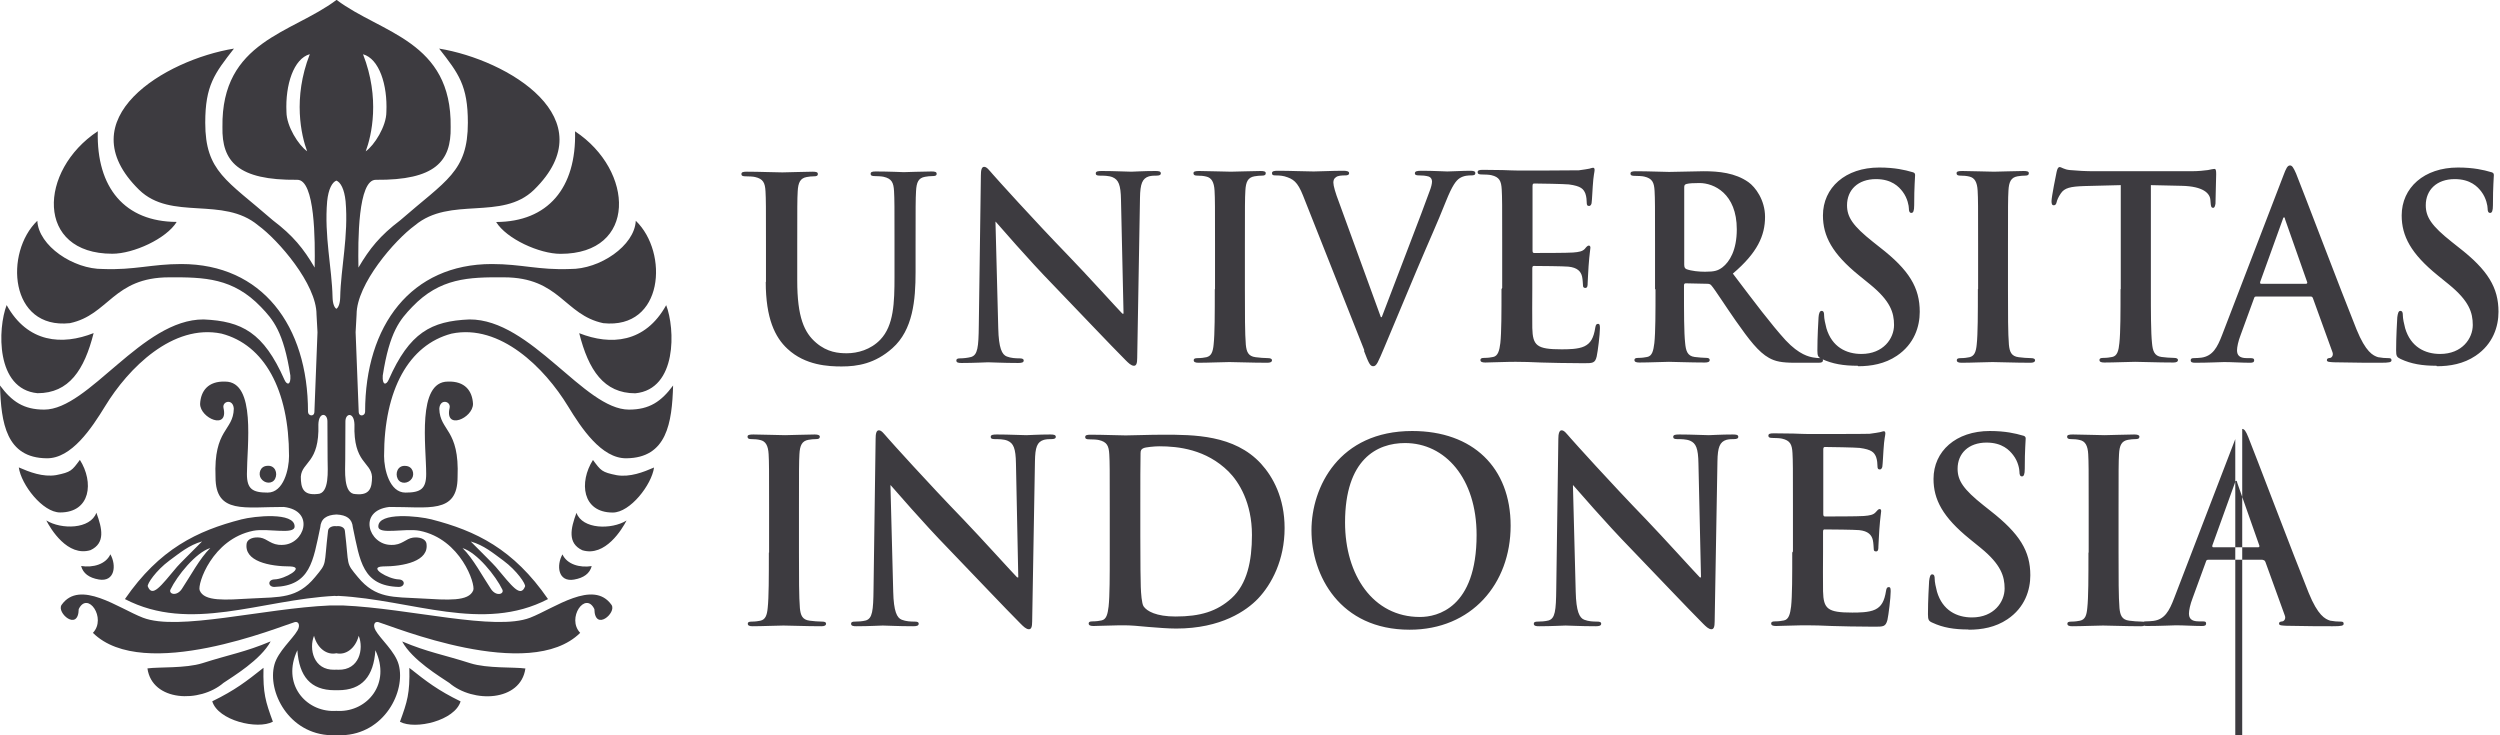 <svg width="408" height="120" viewBox="0 0 408 120" fill="none" xmlns="http://www.w3.org/2000/svg">
<path fill-rule="evenodd" clip-rule="evenodd" d="M54.897 116.015C55.027 116.029 55.143 116.029 55.273 116.029C59.946 116.116 63.839 111.587 61.263 106.118C60.974 110.357 59.122 112.644 55.172 112.644C55.085 112.644 54.983 112.644 54.897 112.644C54.81 112.644 54.709 112.644 54.622 112.644C50.672 112.644 48.819 110.357 48.53 106.118C45.94 111.587 49.847 116.116 54.52 116.029C54.651 116.029 54.781 116.015 54.897 116.015ZM54.897 109.287C54.998 109.301 55.099 109.301 55.2 109.301C58.659 109.388 59.397 105.886 58.543 103.759C57.993 105.872 56.387 106.957 54.897 106.61C53.406 106.943 51.8 105.872 51.25 103.759C50.397 105.872 51.135 109.388 54.593 109.301C54.694 109.301 54.795 109.301 54.897 109.287ZM54.897 98.811C55.273 98.796 55.635 98.796 55.982 98.811C66.892 99.288 80.782 103.036 86.526 100.808C90.462 99.274 96.829 94.513 99.795 98.71C100.692 99.983 97.075 103.137 97.002 99.404C95.541 96.395 92.415 100.895 94.687 103.282C86.411 111.472 63.911 102.139 61.755 101.531C61.133 101.358 60.8 102.009 61.292 102.877C62.073 104.28 64.49 106.321 65.069 108.476C66.24 112.817 62.753 119.791 55.779 119.994C55.49 120.008 55.2 119.994 54.925 119.98C54.651 119.994 54.361 119.994 54.072 119.994C47.098 119.806 43.596 112.832 44.782 108.476C45.361 106.321 47.778 104.266 48.559 102.877C49.051 102.009 48.704 101.358 48.096 101.531C45.94 102.139 23.44 111.472 15.164 103.282C17.436 100.895 14.31 96.395 12.849 99.404C12.776 103.137 9.159 99.983 10.056 98.71C13.022 94.513 19.374 99.288 23.325 100.808C29.054 103.036 42.959 99.288 53.855 98.811C54.188 98.796 54.549 98.796 54.94 98.811H54.897ZM54.897 85.875C54.289 85.789 53.58 86.049 53.536 86.642C52.828 92.575 53.464 91.707 51.41 94.195C48.501 97.726 45.651 97.422 41.078 97.668C36.752 97.914 33.308 98.203 32.585 96.337C32.194 95.353 34.611 87.988 41.31 86.628C43.683 86.15 48.081 87.337 48.081 85.919C48.081 83.517 41.483 84.226 39.414 84.761C32.151 86.628 26.03 89.594 20.387 97.769C31.066 103.325 42.54 97.87 54.622 97.248C54.723 97.263 54.81 97.263 54.911 97.277C55.012 97.263 55.099 97.263 55.2 97.248C67.282 97.87 78.757 103.325 89.435 97.769C83.792 89.579 77.657 86.628 70.408 84.761C68.339 84.226 61.741 83.517 61.741 85.919C61.741 87.337 66.139 86.15 68.512 86.628C75.212 87.988 77.628 95.353 77.237 96.337C76.499 98.203 73.07 97.914 68.744 97.668C64.171 97.407 61.321 97.726 58.413 94.195C56.358 91.707 56.995 92.575 56.286 86.642C56.242 86.049 55.548 85.789 54.925 85.875H54.897ZM54.897 50.397C54.578 50.209 54.303 49.586 54.274 48.544C54.173 43.683 52.9 38.517 53.392 32.845C53.594 30.849 54.217 29.734 54.897 29.474C55.577 29.734 56.199 30.849 56.401 32.845C56.893 38.503 55.62 43.683 55.519 48.544C55.49 49.572 55.215 50.209 54.897 50.397ZM54.897 0C47.633 5.469 36.101 6.656 36.303 20.735C36.188 26.32 38.778 29.445 48.516 29.344C51.424 29.315 51.438 39.299 51.352 43.668C49.529 40.557 47.821 38.445 44.536 35.956C37.041 29.416 33.496 28.027 33.496 20.026C33.496 13.948 35.001 12.009 38.184 7.929C26.971 9.752 10.852 19.36 22.702 30.979C27.955 36.087 36.376 31.963 42.135 36.781C45.419 39.168 51.655 46.36 51.655 51.308L51.815 54.217L51.308 67.282C51.25 68.049 50.281 67.89 50.266 67.21C50.266 53.102 42.742 43.09 29.59 43.09C24.728 43.09 21.936 44.102 16.813 43.9C11.981 43.958 6.28 40.109 6.092 36.029C0.709 41.194 1.519 53.782 11.402 52.741C17.768 51.395 18.463 45.26 27.622 45.26C33.381 45.231 38.04 45.361 42.583 50.093C44.566 52.162 46.273 54.13 47.387 61.292C47.488 62.927 46.808 62.869 46.418 61.972C43.017 54.274 39.487 52.408 33.236 52.133C23.18 52.075 14.513 66.848 7.206 66.848C3.863 66.848 1.939 65.531 0 62.913C0.174 69.033 1.013 74.734 7.625 74.792C11.677 74.85 14.961 69.872 17.161 66.284C20.952 60.062 28.215 52.798 36.159 54.448C43.133 56.271 47.17 63.607 47.17 74.43C47.17 76.586 46.287 80.391 43.683 80.391C41.194 80.391 40.297 79.798 40.297 77.353C40.297 72.868 41.845 62.276 36.752 62.276C33.974 62.175 32.758 63.795 32.657 65.922C32.672 68.266 37.316 70.249 36.477 66.588C36.217 65.459 38.054 64.996 38.156 66.704C38.069 70.379 34.842 69.945 35.175 77.874C35.175 83.965 40.008 82.707 46.331 82.736C51.511 83.358 49.673 88.914 46.041 88.928C44.247 89.001 43.654 87.915 42.467 87.742C41.469 87.597 40.485 87.887 40.268 88.61C39.718 91.62 44.016 92.444 47.416 92.444C49.847 92.575 46.475 94.513 44.812 94.557C43.654 94.586 43.712 95.772 44.754 95.787C50.686 95.613 51.091 91.547 52.263 86.078C52.364 84.66 53.276 84.038 54.925 83.965C56.575 84.052 57.472 84.66 57.588 86.078C58.745 91.547 59.151 95.628 65.097 95.787C66.139 95.758 66.197 94.586 65.04 94.557C63.376 94.499 60.004 92.56 62.435 92.444C65.85 92.444 70.147 91.605 69.583 88.61C69.366 87.887 68.382 87.612 67.384 87.742C66.183 87.915 65.604 89.001 63.81 88.928C60.163 88.914 58.326 83.358 63.52 82.736C69.843 82.692 74.676 83.951 74.676 77.874C75.009 69.959 71.782 70.379 71.695 66.704C71.797 64.996 73.634 65.459 73.374 66.588C72.535 70.249 77.179 68.266 77.194 65.922C77.093 63.795 75.877 62.175 73.099 62.276C68.006 62.276 69.554 72.868 69.554 77.353C69.554 79.784 68.657 80.391 66.168 80.391C63.564 80.391 62.681 76.586 62.681 74.43C62.681 63.607 66.718 56.286 73.692 54.448C81.636 52.798 88.9 60.062 92.69 66.284C94.875 69.872 98.174 74.85 102.226 74.792C108.824 74.734 109.677 69.033 109.851 62.913C107.912 65.531 105.988 66.848 102.645 66.848C95.338 66.848 86.671 52.075 76.615 52.133C70.364 52.393 66.834 54.274 63.434 61.972C63.043 62.869 62.363 62.941 62.464 61.292C63.578 54.13 65.271 52.176 67.268 50.093C71.797 45.361 76.47 45.217 82.229 45.26C91.374 45.26 92.083 51.395 98.449 52.741C108.346 53.782 109.142 41.194 103.759 36.029C103.571 40.109 97.87 43.958 93.038 43.9C87.915 44.102 85.123 43.09 80.261 43.09C67.109 43.09 59.585 53.088 59.585 67.21C59.57 67.904 58.601 68.049 58.543 67.282L58.036 54.217L58.196 51.308C58.196 46.36 64.432 39.168 67.716 36.781C73.475 31.963 81.896 36.087 87.149 30.979C99.013 19.374 82.88 9.767 71.666 7.929C74.85 12.009 76.355 13.948 76.355 20.026C76.355 28.027 72.81 29.416 65.314 35.956C62.03 38.445 60.323 40.557 58.499 43.668C58.413 39.284 58.413 29.315 61.335 29.344C71.059 29.431 73.649 26.305 73.547 20.735C73.75 6.656 62.218 5.455 54.955 0H54.897ZM50.556 8.841C47.922 9.579 46.548 13.833 46.75 18.26C46.75 20.604 48.733 23.715 50.122 24.685C49.167 22.124 47.749 16.032 50.556 8.855V8.841ZM53.435 68.758C53.435 67.384 52.017 67.181 51.959 69.265C52.162 75.588 49.268 75.342 49.094 77.787C49.094 79.596 49.442 80.869 51.771 80.623C53.826 80.623 53.464 76.731 53.464 74.937L53.435 68.758ZM28.837 36.217C27.144 38.966 21.776 41.411 18.333 41.411C5.773 41.411 6.265 27.825 15.96 21.415C15.714 30.675 20.402 36.188 28.837 36.217ZM15.28 54.361C13.76 60.395 11.257 64.171 6.121 64.171C-0.738 63.506 -0.376 53.594 1.085 49.789C4.514 55.982 10.158 56.387 15.28 54.361ZM43.639 76.022C44.898 75.906 45.361 77.223 44.898 78.134C44.435 79.046 43.133 78.945 42.569 78.047C42.135 77.367 42.41 76.065 43.639 76.022ZM9.81 83.633C6.96 83.633 3.458 79.104 3.067 76.282C4.833 77.049 6.989 77.888 9.145 77.541C11.604 77.049 11.735 76.803 13.037 75.052C15.338 78.684 14.802 83.633 9.81 83.633ZM14.773 89.782C11.026 90.925 8.262 86.309 7.553 84.935C10.013 86.454 14.759 86.382 15.728 83.676C16.683 86.252 17.218 88.639 14.773 89.782ZM16.119 94.571C14.527 94.296 13.558 93.573 13.239 92.372C15.193 92.676 17.262 92.097 18.014 90.462C19.027 92.242 18.767 95.034 16.104 94.571H16.119ZM34.321 89.435C32.628 91.07 30.993 94.152 29.677 96.12C28.823 97.393 27.477 96.944 27.825 96.207C28.895 93.978 31.948 90.173 34.321 89.435ZM32.976 88.364C31.326 90.028 29.329 91.996 28.895 92.502C26.204 95.7 24.873 97.567 24.12 95.7C23.961 95.324 25.451 93.11 27.636 91.49C29.358 90.231 30.834 88.972 32.961 88.364H32.976ZM44.536 117.78C42.004 119.126 35.58 117.578 34.639 114.452C38.373 112.629 40.21 111.197 43.003 108.983C42.901 113.15 43.336 114.496 44.536 117.78ZM24.048 109.084C25.929 108.824 30.27 109.099 33.033 108.23C37.519 106.798 39.979 106.436 44.175 104.671C42.554 107.695 37.968 110.43 36.477 111.443C32.599 114.771 24.829 114.51 24.062 109.084H24.048ZM59.252 8.855C61.885 9.593 63.26 13.847 63.057 18.275C63.057 20.619 61.075 23.73 59.686 24.699C60.641 22.138 62.059 16.047 59.252 8.87V8.855ZM56.372 68.773C56.372 67.398 57.79 67.195 57.848 69.279C57.646 75.602 60.54 75.356 60.713 77.802C60.713 79.61 60.366 80.883 58.036 80.638C55.982 80.638 56.343 76.745 56.343 74.951L56.372 68.773ZM80.97 36.231C82.663 38.98 88.031 41.426 91.475 41.426C104.034 41.426 103.542 27.839 93.848 21.429C94.094 30.689 89.406 36.202 80.97 36.231ZM94.528 54.376C96.047 60.409 98.55 64.186 103.687 64.186C110.546 63.52 110.184 53.609 108.722 49.803C105.293 55.996 99.65 56.401 94.528 54.376ZM66.168 76.036C64.909 75.921 64.446 77.237 64.909 78.149C65.372 79.06 66.675 78.959 67.239 78.062C67.673 77.382 67.398 76.08 66.168 76.036ZM99.997 83.647C102.848 83.647 106.349 79.118 106.74 76.297C104.975 77.064 102.819 77.903 100.663 77.555C98.203 77.064 98.073 76.818 96.771 75.067C94.47 78.699 95.005 83.647 99.997 83.647ZM95.034 89.797C98.782 90.94 101.546 86.324 102.255 84.949C99.795 86.469 95.049 86.396 94.079 83.691C93.124 86.266 92.589 88.653 95.034 89.797ZM93.689 94.586C95.28 94.311 96.25 93.588 96.568 92.387C94.615 92.69 92.546 92.112 91.793 90.477C90.781 92.256 91.041 95.049 93.703 94.586H93.689ZM75.486 89.449C77.179 91.084 78.814 94.166 80.131 96.134C80.985 97.407 82.33 96.959 81.983 96.221C80.912 93.993 77.859 90.187 75.486 89.449ZM76.832 88.379C78.482 90.043 80.478 92.01 80.912 92.517C83.604 95.715 84.935 97.581 85.687 95.715C85.846 95.338 84.356 93.124 82.171 91.504C80.449 90.245 78.974 88.986 76.847 88.379H76.832ZM65.271 117.795C67.803 119.14 74.228 117.592 75.168 114.467C71.435 112.644 69.597 111.211 66.805 108.997C66.906 113.164 66.472 114.51 65.271 117.795ZM85.76 109.099C83.879 108.838 79.538 109.113 76.774 108.245C72.289 106.812 69.829 106.451 65.633 104.685C67.253 107.71 71.84 110.444 73.331 111.457C77.208 114.785 84.978 114.525 85.745 109.099H85.76Z" fill="#3D3B40" fill-opacity="100"/>
<path d="M321.294 102.769C323.411 102.769 325.641 102.391 327.606 101.068C330.479 99.14 331.348 96.268 331.348 93.887C331.348 89.956 329.647 87.121 324.809 83.342L323.713 82.472C320.425 79.865 319.48 78.428 319.48 76.501C319.48 74.006 321.257 72.23 324.205 72.23C326.775 72.23 327.946 73.477 328.551 74.271C329.383 75.329 329.572 76.614 329.572 76.992C329.572 77.484 329.685 77.748 329.987 77.748C330.29 77.748 330.441 77.408 330.441 76.501C330.441 73.288 330.592 72.079 330.592 71.55C330.592 71.247 330.403 71.134 330.025 71.058C329.005 70.756 327.304 70.34 324.734 70.34C319.216 70.34 315.55 73.628 315.55 78.164C315.55 81.528 317.061 84.4 321.446 87.953L323.26 89.427C326.548 92.11 327.153 94.038 327.153 96.041C327.153 98.233 325.414 100.765 321.824 100.765C319.367 100.765 317.024 99.632 316.117 96.57C315.928 95.852 315.739 94.983 315.739 94.454C315.739 94.113 315.701 93.735 315.323 93.735C315.02 93.735 314.907 94.189 314.831 94.832C314.794 95.512 314.643 97.969 314.643 100.236C314.643 101.143 314.756 101.37 315.398 101.635C317.099 102.428 318.913 102.731 321.219 102.731L321.294 102.769ZM340.835 90.183C340.835 94.189 340.835 97.477 340.646 99.216C340.532 100.425 340.306 101.106 339.474 101.294C339.096 101.37 338.643 101.446 338.038 101.446C337.546 101.446 337.395 101.559 337.395 101.786C337.395 102.088 337.66 102.202 338.189 102.202C339.776 102.202 342.271 102.088 343.216 102.088C344.312 102.088 346.806 102.202 349.414 102.202C349.868 102.202 350.17 102.088 350.17 101.786C350.17 101.559 349.981 101.446 349.528 101.446C348.923 101.446 348.054 101.37 347.487 101.294C346.277 101.143 346.013 100.387 345.899 99.254C345.748 97.477 345.748 94.189 345.748 90.183V82.888C345.748 76.614 345.748 75.442 345.824 74.12C345.899 72.683 346.239 71.965 347.298 71.776C347.789 71.701 348.091 71.663 348.507 71.663C348.923 71.663 349.15 71.587 349.15 71.247C349.15 71.02 348.847 70.907 348.318 70.907C346.806 70.907 344.463 71.02 343.48 71.02C342.309 71.02 339.814 70.907 338.302 70.907C337.66 70.907 337.357 70.983 337.357 71.247C337.357 71.587 337.584 71.663 338 71.663C338.491 71.663 338.983 71.701 339.436 71.814C340.306 72.003 340.721 72.721 340.797 74.12C340.872 75.442 340.872 76.614 340.872 82.888V90.183H340.835ZM369.294 91.392C369.483 91.392 369.597 91.468 369.71 91.695L372.885 100.463C373.074 100.954 372.809 101.332 372.507 101.408C372.091 101.446 371.94 101.521 371.94 101.786C371.94 102.088 372.432 102.088 373.15 102.126C376.324 102.202 379.235 102.202 380.671 102.202C382.145 102.202 382.485 102.126 382.485 101.786C382.485 101.483 382.296 101.446 381.956 101.446C381.465 101.446 380.898 101.408 380.293 101.294C379.461 101.03 378.29 100.463 376.778 96.759C374.246 90.485 367.858 73.628 366.913 71.323C366.535 70.378 366.271 70 365.931 70C365.515 70 365.288 710035 364.797 71.663L354.819 97.628C354.025 99.707 353.269 101.106 351.417 101.332C351.115 101.37 350.548 101.408 350.17 101.408C349.868 101.408 349.679 101.483 349.679 101.748C349.679 102.088 349.906 102.164 350.435 102.164C352.513 102.164 354.706 102.05 355.121 102.05C356.369 102.05 358.069 102.164 359.354 102.164C359.808 102.164 360.035 102.088 360.035 101.748C360.035 101.483 359.921 101.408 359.43 101.408H358.825C357.578 101.408 357.238 100.879 357.238 100.123C357.238 99.632 357.427 98.649 357.843 97.591L359.997 91.695C360.072 91.43 360.148 91.354 360.375 91.354H369.257L369.294 91.392ZM361.206 89.313C361.055 89.313 361.017 89.2 361.055 89.011L364.721 78.844C364.759 78.693 364.835 78.466 364.948 78.466C365.061 78.466 365.099 78.655 365.137 78.844L368.728 89.049C368.765 89.162 368.728 89.313 368.539 89.313H361.206ZM125.477 90.183C125.477 94.189 125.477 97.477 125.288 99.216C125.175 100.425 124.91 101.106 124.117 101.294C123.739 101.37 123.285 101.446 122.68 101.446C122.189 101.446 122.038 101.559 122.038 101.786C122.038 102.088 122.302 102.202 122.831 102.202C124.419 102.202 126.913 102.088 127.858 102.088C128.917 102.088 131.449 102.202 134.057 102.202C134.51 102.202 134.813 102.088 134.813 101.786C134.813 101.559 134.624 101.446 134.17 101.446C133.565 101.446 132.696 101.37 132.129 101.294C130.92 101.143 130.655 100.387 130.542 99.254C130.391 97.477 130.391 94.189 130.391 90.183V82.888C130.391 76.614 130.391 75.442 130.466 74.12C130.542 72.683 130.882 71.965 131.94 71.776C132.431 71.701 132.734 71.663 133.15 71.663C133.565 71.663 133.792 71.587 133.792 71.247C133.792 71.02 133.49 70.907 132.961 70.907C131.449 70.907 129.106 71.02 128.123 71.02C126.951 71.02 124.457 70.907 122.945 70.907C122.302 70.907 122 70.983 122 71.247C122 71.587 122.227 71.663 122.643 71.663C123.134 71.663 123.625 71.701 124.079 71.814C124.948 72.003 125.364 72.721 125.439 74.12C125.515 75.442 125.515 76.614 125.515 82.888V90.183H125.477ZM145.244 79.184H145.357C146.076 79.978 150.498 85.156 154.844 89.616C158.964 93.887 164.066 99.291 166.561 101.786C167.014 102.239 167.468 102.693 167.921 102.693C168.299 102.693 168.45 102.315 168.45 101.408L168.904 75.291C168.942 72.986 169.244 72.117 170.378 71.776C170.869 71.663 171.172 71.663 171.587 71.663C172.079 71.663 172.306 71.55 172.306 71.285C172.306 70.945 171.89 70.907 171.398 70.907C169.471 70.907 167.921 71.02 167.506 71.02C166.674 71.02 164.746 70.907 162.706 70.907C162.101 70.907 161.685 70.945 161.685 71.285C161.685 71.55 161.836 71.663 162.328 71.663C162.894 71.663 163.839 71.663 164.444 71.928C165.389 72.343 165.767 73.137 165.805 75.669L166.183 94.227H165.994C165.313 93.546 159.946 87.613 157.225 84.778C151.405 78.769 145.357 72.041 144.904 71.512C144.224 70.756 143.883 70.227 143.43 70.227C143.014 70.227 142.901 70.794 142.901 71.625L142.561 96.117C142.523 99.707 142.372 100.917 141.313 101.257C140.746 101.408 140.028 101.446 139.537 101.446C139.121 101.446 138.894 101.521 138.894 101.786C138.894 102.164 139.272 102.202 139.764 102.202C141.843 102.202 143.694 102.088 144.072 102.088C144.828 102.088 146.416 102.202 149.024 102.202C149.591 102.202 149.931 102.126 149.931 101.786C149.931 101.521 149.704 101.446 149.25 101.446C148.608 101.446 147.852 101.408 147.172 101.143C146.378 100.841 145.849 99.783 145.773 96.57L145.32 79.184H145.244ZM181.112 90.183C181.112 94 181.112 97.25 180.923 98.989C180.772 100.198 180.583 101.106 179.751 101.257C179.373 101.332 178.92 101.408 178.315 101.408C177.824 101.408 177.672 101.521 177.672 101.748C177.672 102.05 177.937 102.164 178.466 102.164C179.26 102.164 180.28 102.088 181.225 102.088C182.17 102.05 183.039 102.05 183.493 102.05C184.476 102.05 185.874 102.164 187.386 102.315C188.898 102.428 190.523 102.58 191.959 102.58C199.329 102.58 203.449 99.632 205.301 97.704C207.531 95.361 209.647 91.392 209.647 86.176C209.647 81.263 207.757 77.824 205.792 75.669C201.446 70.945 194.794 70.945 189.843 70.945C187.461 70.945 184.967 71.058 183.72 71.058C182.624 71.058 180.091 70.945 177.975 70.945C177.37 70.945 177.106 71.02 177.106 71.323C177.106 71.625 177.332 71.701 177.786 71.701C178.353 71.701 179.033 71.739 179.335 71.814C180.658 72.117 180.961 72.759 181.036 74.157C181.112 75.48 181.112 76.652 181.112 82.926V90.221V90.183ZM186.101 82.246C186.101 78.995 186.101 75.367 186.139 73.969C186.139 73.515 186.252 73.288 186.63 73.137C186.932 72.986 188.406 72.835 189.2 72.835C192.299 72.835 196.835 73.326 200.501 76.954C202.202 78.655 204.318 82.057 204.318 87.31C204.318 91.581 203.524 95.323 200.992 97.628C198.611 99.783 195.89 100.614 191.846 100.614C188.709 100.614 187.159 99.745 186.63 98.951C186.328 98.498 186.214 96.835 186.176 95.814C186.139 95.02 186.101 91.846 186.101 87.461V82.246ZM230.057 102.769C240.148 102.769 246.535 95.285 246.535 85.798C246.535 76.312 240.375 70.34 230.472 70.34C218.529 70.34 214.032 79.487 214.032 86.554C214.032 93.887 218.643 102.769 230.057 102.769ZM231.72 100.69C224.085 100.69 219.512 93.849 219.512 85.269C219.512 74.951 224.728 72.305 229.301 72.305C235.839 72.305 240.98 78.05 240.98 87.31C240.98 99.254 234.517 100.69 231.757 100.69H231.72ZM256.627 79.184H256.74C257.458 79.978 261.88 85.156 266.227 89.616C270.346 93.887 275.449 99.291 277.943 101.786C278.397 102.239 278.85 102.693 279.304 102.693C279.682 102.693 279.833 102.315 279.833 101.408L280.287 75.291C280.324 72.986 280.665 72.117 281.761 71.776C282.252 71.663 282.554 71.663 282.97 71.663C283.461 71.663 283.688 71.55 283.688 71.285C283.688 70.945 283.31 70.907 282.781 70.907C280.816 70.907 279.304 71.02 278.888 71.02C278.057 71.02 276.129 70.907 274.088 70.907C273.483 70.907 273.068 70.945 273.068 71.285C273.068 71.55 273.219 71.663 273.71 71.663C274.277 71.663 275.222 71.663 275.827 71.928C276.772 72.343 277.15 73.137 277.187 75.669L277.603 94.227H277.414C276.734 93.546 271.367 87.613 268.646 84.778C262.825 78.769 256.778 72.041 256.324 71.512C255.644 70.756 255.304 70.227 254.85 70.227C254.472 70.227 254.321 70.794 254.321 71.625L253.981 96.117C253.943 99.707 253.792 100.917 252.734 101.257C252.167 101.408 251.449 101.446 250.957 101.446C250.542 101.446 250.315 101.521 250.315 101.786C250.315 102.164 250.693 102.202 251.184 102.202C253.263 102.202 255.115 102.088 255.493 102.088C256.249 102.088 257.836 102.202 260.406 102.202C260.973 102.202 261.313 102.126 261.313 101.786C261.313 101.521 261.087 101.446 260.633 101.446C259.991 101.446 259.235 101.408 258.554 101.143C257.761 100.841 257.232 99.783 257.156 96.57L256.702 79.184H256.627ZM292.494 90.183C292.494 94 292.494 97.25 292.306 98.989C292.154 100.198 291.928 101.106 291.134 101.257C290.756 101.332 290.302 101.408 289.698 101.408C289.206 101.408 289.055 101.521 289.055 101.748C289.055 102.05 289.32 102.164 289.849 102.164C290.643 102.164 291.663 102.088 292.608 102.088C293.553 102.05 294.422 102.05 294.876 102.05C296.085 102.05 297.294 102.088 298.995 102.164C300.696 102.202 302.888 102.277 305.874 102.277C307.386 102.277 307.726 102.277 308.028 101.181C308.217 100.35 308.557 97.553 308.557 96.57C308.557 96.154 308.557 95.814 308.255 95.814C307.991 95.814 307.877 95.965 307.802 96.419C307.537 98.12 307.046 98.989 306.025 99.48C305.005 99.972 303.304 99.972 302.283 99.972C298.239 99.972 297.597 99.367 297.521 96.495C297.483 95.285 297.521 91.505 297.521 90.069V86.819C297.521 86.554 297.559 86.403 297.748 86.403C298.693 86.403 302.624 86.441 303.417 86.516C304.891 86.668 305.458 87.31 305.647 88.142C305.761 88.671 305.761 89.2 305.798 89.616C305.798 89.843 305.874 89.994 306.176 89.994C306.554 89.994 306.554 89.54 306.554 89.2C306.554 88.898 306.668 87.272 306.706 86.441C306.857 84.324 307.008 83.682 307.008 83.417C307.008 83.153 306.894 83.077 306.743 83.077C306.554 83.077 306.365 83.304 306.101 83.606C305.723 84.022 305.156 84.135 304.173 84.211C303.266 84.287 298.693 84.287 297.824 84.287C297.597 84.287 297.559 84.135 297.559 83.833V73.364C297.559 73.061 297.635 72.948 297.824 72.948C298.617 72.948 302.813 73.024 303.493 73.099C305.496 73.364 305.874 73.855 306.176 74.573C306.365 75.065 306.403 75.783 306.403 76.047C306.403 76.425 306.479 76.614 306.781 76.614C307.046 76.614 307.159 76.35 307.197 76.161C307.272 75.669 307.348 73.855 307.386 73.439C307.499 71.55 307.688 71.058 307.688 70.756C307.688 70.567 307.65 70.378 307.461 70.378C307.272 70.378 307.046 70.491 306.819 70.529C306.517 70.605 305.874 70.68 305.118 70.794C304.362 70.832 296.425 70.832 295.178 70.832C294.611 70.832 293.704 70.794 292.683 70.756C291.701 70.756 290.529 70.718 289.471 70.718C288.866 70.718 288.602 70.794 288.602 71.096C288.602 71.398 288.828 71.474 289.282 71.474C289.849 71.474 290.529 71.512 290.831 71.587C292.154 71.89 292.457 72.532 292.532 73.931C292.608 75.254 292.608 76.425 292.608 82.699V89.994L292.494 90.183Z" fill="#3D3B40" fill-opacity="100"/>
<path d="M124.969 45.973C124.969 51.983 126.48 55.044 128.521 56.934C131.431 59.655 135.249 59.806 137.365 59.806C139.935 59.806 142.808 59.353 145.643 56.821C149.006 53.835 149.422 48.959 149.422 44.386V39.964C149.422 33.69 149.422 32.518 149.498 31.195C149.573 29.759 149.876 29.041 150.972 28.852C151.463 28.776 151.69 28.739 152.143 28.739C152.635 28.739 152.861 28.663 152.861 28.361C152.861 28.058 152.597 27.983 152.03 27.983C150.48 27.983 147.986 28.096 147.494 28.096C147.457 28.096 144.962 27.983 142.921 27.983C142.354 27.983 142.09 28.058 142.09 28.361C142.09 28.663 142.317 28.739 142.77 28.739C143.224 28.739 143.866 28.776 144.206 28.852C145.529 29.154 145.831 29.797 145.907 31.195C145.983 32.518 145.983 33.69 145.983 39.964V45.142C145.983 49.413 145.869 53.117 143.677 55.422C142.09 57.085 139.935 57.652 138.197 57.652C136.836 57.652 135.022 57.501 133.208 55.951C131.243 54.288 130.109 51.756 130.109 45.784V40.002C130.109 33.728 130.109 32.556 130.184 31.233C130.26 29.797 130.6 29.079 131.658 28.89C132.15 28.814 132.376 28.776 132.83 28.776C133.246 28.776 133.472 28.701 133.472 28.398C133.472 28.096 133.208 28.02 132.603 28.02C131.167 28.02 128.672 28.134 127.69 28.134C126.48 28.134 123.986 28.02 121.869 28.02C121.265 28.02 121 28.096 121 28.398C121 28.701 121.227 28.776 121.68 28.776C122.247 28.776 122.928 28.814 123.23 28.89C124.553 29.192 124.855 29.835 124.931 31.233C125.006 32.556 125.006 33.728 125.006 40.002V46.049L124.969 45.973ZM162.386 36.184H162.499C163.217 36.978 167.639 42.156 171.986 46.616C176.106 50.887 181.208 56.291 183.702 58.786C184.156 59.239 184.609 59.693 185.063 59.693C185.441 59.693 185.592 59.315 185.592 58.408L186.046 32.291C186.083 29.986 186.424 29.116 187.52 28.776C188.011 28.663 188.313 28.663 188.729 28.663C189.22 28.663 189.447 28.55 189.447 28.285C189.447 27.945 189.069 27.907 188.54 27.907C186.575 27.907 185.063 28.02 184.647 28.02C183.816 28.02 181.888 27.907 179.847 27.907C179.243 27.907 178.827 27.945 178.827 28.285C178.827 28.55 178.978 28.663 179.469 28.663C180.036 28.663 180.981 28.663 181.586 28.928C182.531 29.343 182.909 30.137 182.946 32.632L183.362 51.189H183.173C182.493 50.509 177.126 44.575 174.405 41.778C168.584 35.769 162.537 29.041 162.083 28.512C161.403 27.756 161.063 27.227 160.609 27.227C160.194 27.227 160.08 27.794 160.08 28.625L159.74 53.117C159.702 56.707 159.551 57.916 158.493 58.257C157.926 58.408 157.208 58.483 156.717 58.483C156.301 58.483 156.074 58.559 156.074 58.824C156.074 59.202 156.452 59.239 156.943 59.239C159.022 59.239 160.874 59.126 161.252 59.126C162.008 59.126 163.595 59.239 166.165 59.239C166.732 59.239 167.072 59.164 167.072 58.824C167.072 58.597 166.846 58.483 166.392 58.483C165.75 58.483 164.994 58.446 164.313 58.181C163.52 57.879 162.991 56.821 162.915 53.57L162.461 36.184H162.386ZM198.254 47.183C198.254 51.189 198.254 54.477 198.065 56.216C197.951 57.425 197.687 58.105 196.893 58.294C196.515 58.37 196.061 58.446 195.457 58.446C194.965 58.446 194.814 58.559 194.814 58.786C194.814 59.088 195.079 59.202 195.608 59.202C197.195 59.202 199.69 59.088 200.635 59.088C201.693 59.088 204.225 59.202 206.833 59.202C207.287 59.202 207.589 59.088 207.589 58.786C207.589 58.597 207.4 58.446 206.946 58.446C206.342 58.446 205.472 58.37 204.906 58.294C203.696 58.143 203.431 57.387 203.318 56.254C203.167 54.477 203.167 51.227 203.167 47.183V39.888C203.167 33.614 203.167 32.443 203.243 31.12C203.318 29.683 203.658 28.965 204.717 28.776C205.208 28.701 205.51 28.663 205.926 28.663C206.342 28.663 206.569 28.587 206.569 28.247C206.569 27.983 206.266 27.907 205.737 27.907C204.225 27.907 201.882 28.02 200.899 28.02C199.728 28.02 197.233 27.907 195.721 27.907C195.079 27.907 194.776 27.983 194.776 28.247C194.776 28.587 195.003 28.663 195.419 28.663C195.91 28.663 196.402 28.701 196.855 28.814C197.724 29.003 198.14 29.721 198.216 31.12C198.291 32.443 198.291 33.614 198.291 39.888V47.183H198.254ZM222.594 57.236C223.35 59.202 223.576 59.769 224.106 59.769C224.672 59.769 224.899 59.088 225.92 56.707C226.789 54.628 228.679 50.131 231.211 44.084C233.365 38.981 234.424 36.751 235.973 32.858C237.031 30.213 237.636 29.494 238.165 29.116C238.883 28.625 239.715 28.625 240.131 28.625C240.546 28.625 240.773 28.55 240.773 28.247C240.773 27.945 240.471 27.869 239.942 27.869C238.732 27.869 236.88 27.983 236.2 27.983C235.671 27.983 234.008 27.869 232.005 27.869C231.249 27.869 230.909 27.945 230.909 28.285C230.909 28.587 231.211 28.625 231.589 28.625C232.118 28.625 232.685 28.663 233.176 28.814C233.517 28.928 233.706 29.268 233.706 29.608C233.706 29.986 233.554 30.591 233.328 31.157C232.383 33.879 227.205 47.221 225.504 51.756H225.353L218.512 32.972C217.945 31.498 217.605 30.326 217.605 29.797C217.605 29.419 217.718 29.116 218.02 28.928C218.323 28.663 218.928 28.625 219.57 28.625C219.91 28.625 220.175 28.55 220.175 28.247C220.175 27.945 219.721 27.869 219.268 27.869C217.265 27.869 215.375 27.983 214.392 27.983C212.994 27.983 210.726 27.869 208.609 27.869C208.005 27.869 207.589 27.907 207.589 28.247C207.589 28.512 207.702 28.625 208.08 28.625C208.383 28.625 209.025 28.625 209.63 28.776C211.066 29.192 211.746 29.646 212.654 31.913L222.669 57.198L222.594 57.236ZM245.044 47.183C245.044 51 245.044 54.25 244.855 55.989C244.704 57.198 244.477 58.105 243.683 58.257C243.343 58.332 242.852 58.408 242.247 58.408C241.756 58.408 241.605 58.521 241.605 58.748C241.605 59.05 241.869 59.164 242.398 59.164C243.192 59.164 244.213 59.088 245.157 59.088C246.102 59.05 246.972 59.05 247.425 59.05C248.635 59.05 249.844 59.088 251.545 59.164C253.246 59.202 255.438 59.277 258.424 59.277C259.935 59.277 260.313 59.277 260.578 58.181C260.767 57.35 261.107 54.553 261.107 53.608C261.107 53.192 261.107 52.852 260.805 52.852C260.54 52.852 260.427 53.003 260.351 53.457C260.087 55.157 259.595 56.027 258.575 56.518C257.554 57.009 255.854 57.009 254.833 57.009C250.789 57.009 250.146 56.405 250.071 53.532C250.033 52.323 250.071 48.543 250.071 47.107V43.819C250.071 43.592 250.109 43.403 250.298 43.403C251.243 43.403 255.173 43.441 255.967 43.517C257.441 43.668 258.008 44.31 258.197 45.142C258.31 45.671 258.31 46.238 258.348 46.616C258.348 46.805 258.424 46.994 258.726 46.994C259.104 46.994 259.104 46.54 259.104 46.2C259.104 45.898 259.217 44.272 259.255 43.441C259.406 41.324 259.557 40.682 259.557 40.417C259.557 40.191 259.444 40.077 259.293 40.077C259.104 40.077 258.915 40.266 258.65 40.606C258.272 41.022 257.706 41.135 256.723 41.211C255.816 41.287 251.243 41.287 250.373 41.287C250.146 41.287 250.109 41.135 250.109 40.833V30.364C250.109 30.061 250.184 29.948 250.373 29.948C251.167 29.948 255.362 30.024 256.043 30.099C258.046 30.364 258.424 30.855 258.726 31.573C258.915 32.065 258.953 32.783 258.953 33.047C258.953 33.425 259.028 33.614 259.331 33.614C259.595 33.614 259.709 33.35 259.746 33.161C259.822 32.669 259.898 30.855 259.935 30.439C260.049 28.55 260.238 28.058 260.238 27.756C260.238 27.567 260.2 27.378 260.011 27.378C259.822 27.378 259.557 27.491 259.368 27.529C259.066 27.605 258.424 27.68 257.668 27.794C256.912 27.831 248.975 27.831 247.728 27.831C247.161 27.831 246.254 27.794 245.233 27.756C244.25 27.756 243.079 27.718 242.02 27.718C241.416 27.718 241.151 27.794 241.151 28.096C241.151 28.398 241.378 28.474 241.831 28.474C242.398 28.474 243.079 28.512 243.381 28.587C244.704 28.89 245.006 29.532 245.082 30.931C245.157 32.254 245.157 33.425 245.157 39.699V46.994L245.044 47.183ZM270.178 47.183C270.178 51 270.178 54.25 269.989 55.989C269.838 57.198 269.649 58.105 268.817 58.257C268.439 58.332 267.986 58.408 267.381 58.408C266.89 58.408 266.739 58.521 266.739 58.748C266.739 59.05 267.003 59.164 267.532 59.164C269.12 59.164 271.614 59.05 272.37 59.05C272.975 59.05 275.923 59.164 278.228 59.164C278.757 59.164 279.022 59.05 279.022 58.748C279.022 58.559 278.871 58.408 278.531 58.408C278.039 58.408 277.17 58.332 276.565 58.257C275.356 58.105 275.129 57.198 275.016 55.989C274.827 54.25 274.827 51 274.827 47.145V46.578C274.827 46.313 274.94 46.238 275.129 46.238L278.606 46.313C278.871 46.313 279.135 46.351 279.324 46.616C279.854 47.221 281.668 50.055 283.255 52.323C285.485 55.498 286.997 57.463 288.698 58.408C289.718 58.975 290.739 59.202 292.969 59.202H296.748C297.239 59.202 297.504 59.126 297.504 58.786C297.504 58.597 297.353 58.446 297.013 58.446C296.71 58.446 296.332 58.408 295.879 58.332C295.274 58.219 293.649 57.916 291.419 55.535C289.076 52.965 286.317 49.299 282.802 44.65C286.808 41.249 288.055 38.452 288.055 35.391C288.055 32.632 286.468 30.515 285.334 29.721C283.18 28.209 280.534 27.945 278.002 27.945C276.754 27.945 273.731 28.058 272.408 28.058C271.576 28.058 269.082 27.945 266.965 27.945C266.361 27.945 266.096 28.02 266.096 28.323C266.096 28.625 266.323 28.701 266.776 28.701C267.343 28.701 268.024 28.739 268.326 28.814C269.649 29.116 269.951 29.759 270.027 31.157C270.102 32.48 270.102 33.652 270.102 39.926V47.221L270.178 47.183ZM274.865 30.591C274.865 30.25 274.94 30.099 275.243 30.024C275.658 29.91 276.339 29.872 277.359 29.872C279.702 29.872 283.444 31.573 283.444 37.431C283.444 40.833 282.272 42.723 281.101 43.63C280.383 44.159 279.854 44.348 278.266 44.348C277.283 44.348 276.074 44.235 275.243 43.932C274.978 43.819 274.865 43.63 274.865 43.176V30.591ZM303.249 59.769C305.365 59.769 307.595 59.391 309.561 58.068C312.433 56.14 313.302 53.268 313.302 50.887C313.302 46.956 311.602 44.084 306.764 40.342L305.668 39.472C302.38 36.865 301.435 35.428 301.435 33.501C301.435 31.006 303.211 29.23 306.159 29.23C308.729 29.23 309.901 30.477 310.506 31.271C311.337 32.367 311.526 33.652 311.526 33.992C311.526 34.483 311.639 34.748 311.942 34.748C312.244 34.748 312.395 34.408 312.395 33.501C312.395 30.288 312.546 29.079 312.546 28.55C312.546 28.247 312.357 28.134 311.98 28.058C310.959 27.756 309.258 27.34 306.688 27.34C301.17 27.34 297.504 30.628 297.504 35.164C297.504 38.528 299.016 41.4 303.4 44.953L305.214 46.427C308.502 49.11 309.107 51 309.107 53.041C309.107 55.233 307.369 57.765 303.778 57.765C301.321 57.765 298.978 56.632 298.071 53.57C297.882 52.852 297.693 51.983 297.693 51.453C297.693 51.113 297.655 50.735 297.277 50.735C296.975 50.735 296.824 51.189 296.786 51.794C296.748 52.474 296.597 54.931 296.597 57.198C296.597 58.105 296.71 58.294 297.353 58.597C299.054 59.391 300.868 59.693 303.173 59.693L303.249 59.769ZM322.789 47.183C322.789 51.189 322.789 54.477 322.6 56.216C322.487 57.425 322.222 58.105 321.428 58.294C321.05 58.37 320.597 58.446 319.992 58.446C319.501 58.446 319.35 58.559 319.35 58.786C319.35 59.088 319.614 59.202 320.143 59.202C321.731 59.202 324.225 59.088 325.17 59.088C326.228 59.088 328.761 59.202 331.368 59.202C331.822 59.202 332.124 59.088 332.124 58.786C332.124 58.597 331.935 58.446 331.482 58.446C330.877 58.446 330.008 58.37 329.441 58.294C328.231 58.143 327.967 57.387 327.854 56.254C327.702 54.477 327.702 51.227 327.702 47.183V39.888C327.702 33.614 327.702 32.443 327.778 31.12C327.854 29.683 328.194 28.965 329.252 28.776C329.743 28.701 330.046 28.663 330.461 28.663C330.877 28.663 331.104 28.587 331.104 28.247C331.104 27.983 330.802 27.907 330.272 27.907C328.761 27.907 326.417 28.02 325.435 28.02C324.263 28.02 321.769 27.907 320.257 27.907C319.614 27.907 319.312 27.983 319.312 28.247C319.312 28.587 319.539 28.663 319.954 28.663C320.446 28.663 320.937 28.701 321.391 28.814C322.26 29.003 322.676 29.721 322.751 31.12C322.827 32.443 322.827 33.614 322.827 39.888V47.183H322.789ZM346.071 47.183C346.071 51 346.071 54.25 345.882 55.989C345.768 57.198 345.542 58.105 344.71 58.257C344.332 58.332 343.879 58.408 343.274 58.408C342.783 58.408 342.632 58.521 342.632 58.748C342.632 59.05 342.896 59.164 343.425 59.164C345.013 59.164 347.507 59.05 348.452 59.05C349.548 59.05 352.08 59.164 354.688 59.164C355.142 59.164 355.444 59.05 355.444 58.748C355.444 58.559 355.255 58.408 354.802 58.408C354.197 58.408 353.328 58.332 352.761 58.257C351.551 58.105 351.324 57.198 351.211 56.027C351.022 54.25 351.022 50.962 351.022 47.183V30.213L356.049 30.326C359.602 30.402 360.66 31.573 360.735 32.632L360.773 33.085C360.811 33.69 360.887 33.916 361.189 33.916C361.416 33.916 361.491 33.652 361.567 33.236C361.567 32.178 361.68 29.305 361.68 28.436C361.68 27.831 361.643 27.567 361.378 27.567C361.227 27.567 360.887 27.642 360.32 27.756C359.715 27.831 358.846 27.945 357.561 27.945H341.8C340.477 27.945 338.965 27.869 337.831 27.756C336.849 27.68 336.433 27.265 336.131 27.265C335.904 27.265 335.753 27.529 335.639 28.058C335.564 28.398 334.808 32.14 334.808 32.821C334.808 33.274 334.883 33.501 335.186 33.501C335.413 33.501 335.564 33.35 335.639 33.009C335.715 32.669 335.904 32.178 336.32 31.573C336.924 30.666 337.869 30.439 340.175 30.364L346.109 30.213V47.183H346.071ZM377.101 48.392C377.29 48.392 377.403 48.468 377.479 48.694L380.654 57.463C380.843 57.954 380.578 58.332 380.313 58.408C379.898 58.446 379.746 58.521 379.746 58.786C379.746 59.088 380.238 59.088 380.956 59.126C384.131 59.202 387.041 59.202 388.477 59.202C389.951 59.202 390.291 59.126 390.291 58.786C390.291 58.483 390.102 58.446 389.762 58.446C389.271 58.446 388.704 58.408 388.099 58.294C387.268 58.03 386.096 57.463 384.584 53.759C382.052 47.485 375.665 30.628 374.72 28.323C374.304 27.378 374.077 27 373.737 27C373.321 27 373.094 27.453 372.641 28.663L362.663 54.628C361.869 56.707 361.113 58.105 359.261 58.37C358.959 58.408 358.392 58.446 358.014 58.446C357.712 58.446 357.523 58.521 357.523 58.786C357.523 59.126 357.75 59.202 358.279 59.202C360.357 59.202 362.55 59.088 362.965 59.088C364.213 59.088 365.913 59.202 367.198 59.202C367.652 59.202 367.879 59.126 367.879 58.786C367.879 58.559 367.765 58.446 367.274 58.446H366.669C365.422 58.446 365.082 57.916 365.082 57.161C365.082 56.669 365.271 55.687 365.687 54.628L367.841 48.732C367.917 48.468 367.992 48.392 368.219 48.392H377.101ZM369.013 46.313C368.861 46.313 368.824 46.2 368.861 46.011L372.528 35.844C372.565 35.693 372.641 35.466 372.754 35.466C372.868 35.466 372.906 35.655 372.943 35.844L376.534 46.049C376.572 46.162 376.534 46.313 376.345 46.313H369.013ZM397.699 59.769C399.816 59.769 402.046 59.391 404.011 58.068C406.883 56.14 407.753 53.268 407.753 50.887C407.753 46.956 406.052 44.084 401.214 40.342L400.118 39.472C396.83 36.865 395.885 35.428 395.885 33.501C395.885 31.006 397.661 29.23 400.609 29.23C403.18 29.23 404.351 30.477 404.956 31.271C405.787 32.367 405.976 33.652 405.976 33.992C405.976 34.483 406.09 34.748 406.392 34.748C406.694 34.748 406.846 34.408 406.846 33.501C406.846 30.288 406.997 29.079 406.997 28.55C406.997 28.247 406.808 28.134 406.43 28.058C405.409 27.756 403.709 27.34 401.139 27.34C395.62 27.34 391.954 30.628 391.954 35.164C391.954 38.528 393.466 41.4 397.85 44.953L399.665 46.427C402.953 49.11 403.557 51 403.557 53.041C403.557 55.233 401.819 57.765 398.228 57.765C395.772 57.765 393.428 56.632 392.521 53.57C392.332 52.852 392.143 51.983 392.143 51.453C392.143 51.113 392.106 50.735 391.728 50.735C391.425 50.735 391.312 51.189 391.236 51.794C391.198 52.474 391.047 54.931 391.047 57.198C391.047 58.105 391.161 58.294 391.803 58.597C393.504 59.391 395.318 59.693 397.624 59.693L397.699 59.769Z" fill="#3D3B40" fill-opacity="100"/>
</svg>
